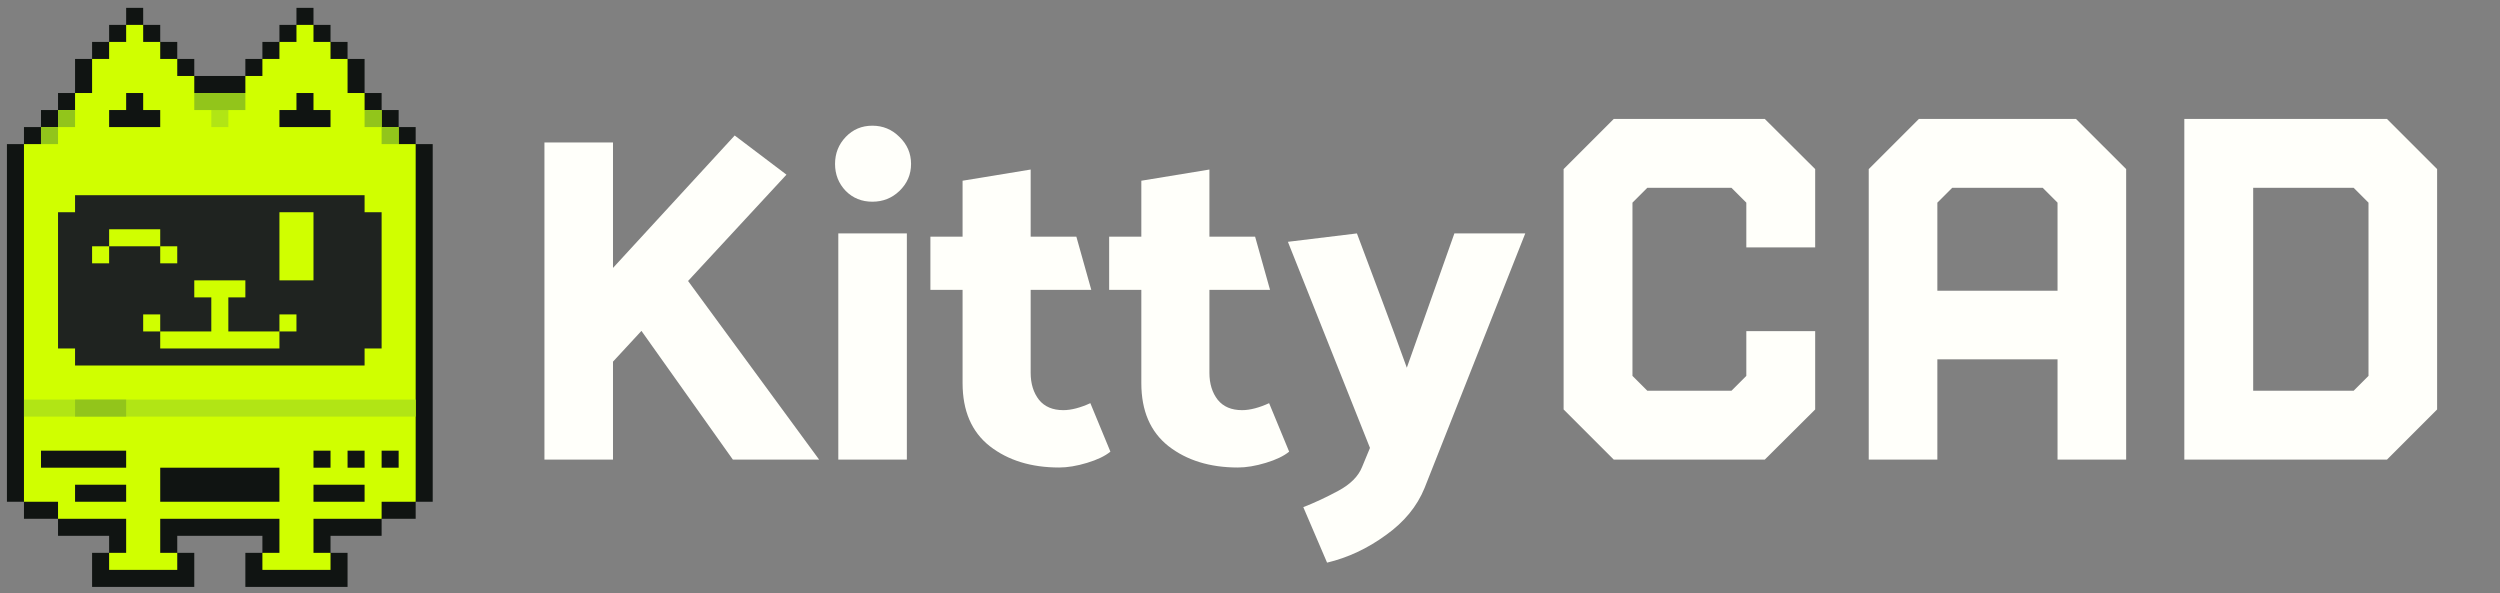 <svg width="316" height="75" viewBox="0 0 316 75" fill="none" xmlns="http://www.w3.org/2000/svg">
<rect x="0" y="0" width="316" height="75" fill="#808080" stroke="none"/>
<path d="M7.334 67.727V65.575H3.029V63.422H0.876V18.215H3.029V16.062H5.182V13.909H7.334V11.757H9.487V7.451H11.64V5.299H13.793V3.146H15.945V0.993H18.098V3.146H20.251V5.299H22.404V7.451H24.556V9.604H31.014V7.451H33.167V5.299H35.32V3.146H37.472V0.993H39.625V3.146H41.778V5.299H43.931V7.451H46.083V11.757H48.236V13.909H50.389V16.062H52.541V18.215H54.694V63.422H52.541V65.575H48.236V67.727H41.778V69.88H43.931V74.186H31.014V69.88H33.167V67.727H22.404V69.88H24.556V74.186H11.64V69.88H13.793V67.727H7.334Z" fill="#101412"/>
<path fill-rule="evenodd" clip-rule="evenodd" d="M24.556 11.757H31.015V9.604H33.167V7.451H35.32V5.299H37.473V3.146H39.625V5.299H41.778V7.451H43.931V11.757H46.084V13.909H48.236V16.062H50.389V18.215H52.541V20.368V22.52V50.506V52.658V54.811V63.422H48.236V65.575H39.625V67.727V69.88H41.778V72.033H33.167V69.88H35.32V67.727V65.575H20.251V67.727V69.88H22.404V72.033H13.793V69.88H15.945V67.727V65.575H7.335V63.422H3.029V54.811V52.658V50.506V22.52V20.368V18.215H5.182V16.062H7.335V13.909H9.487V11.757L9.487 11.757H11.64V7.451H13.793V5.299H15.945V3.146H18.098V5.299H20.251V7.451H22.404V9.604H24.556V11.757ZM5.182 56.964V59.117H15.945V56.964H5.182ZM9.487 61.269V63.422H15.945V61.269H9.487ZM39.625 59.117V56.964H41.778V59.117H39.625ZM43.931 56.964V59.117H46.084V56.964H43.931ZM48.236 59.117V56.964H50.389V59.117H48.236ZM39.625 61.269V63.422H46.084V61.269H39.625ZM20.251 59.117H35.32V63.422H20.251V59.117Z" fill="#D0FF00"/>
<path d="M3.029 52.658V50.506H52.541V52.658H3.029Z" fill="#B1E515"/>
<path d="M9.487 26.826V24.673H46.083V26.826H48.236V44.047H46.083V46.2H9.487V44.047H7.335V26.826H9.487Z" fill="#1F2320"/>
<path d="M35.32 35.437V26.826H39.625V35.437H35.32Z" fill="#D0FF00"/>
<path d="M24.556 35.437H31.014V37.589H28.862V41.895H35.32V39.742H37.472V41.895H35.32V44.047H20.251V41.895H18.098V39.742H20.251V41.895H26.709V37.589H24.556V35.437Z" fill="#D0FF00"/>
<path d="M20.251 33.284V31.131H13.793V33.284H11.64V31.131H13.793V28.979H20.251V31.131H22.404V33.284H20.251Z" fill="#D0FF00"/>
<path d="M48.236 18.215V16.062H50.389V18.215H48.236Z" fill="#92C51B"/>
<path d="M7.334 18.215V16.062H5.182V18.215H7.334Z" fill="#92C51B"/>
<path d="M46.083 16.062V13.909H48.236V16.062H46.083Z" fill="#92C51B"/>
<path d="M9.487 16.062V13.909H7.335V16.062H9.487Z" fill="#92C51B"/>
<rect x="26.709" y="11.757" width="2.153" height="4.305" fill="#B1E515"/>
<path d="M35.32 16.062V13.909H37.472V11.757H39.625V13.909H41.778V16.062H35.32Z" fill="#101412"/>
<path d="M15.945 13.909V11.757H18.098V13.909H20.251V16.062H13.793V13.909H15.945Z" fill="#101412"/>
<path d="M9.487 52.658V50.506H15.945V52.658H9.487Z" fill="#92C51B"/>
<rect x="24.556" y="11.757" width="6.458" height="2.153" fill="#92C51B"/>
<path d="M77.482 18.01V33.866L92.866 17.126L99.409 22.077L86.972 35.516L103.535 58.091H92.631L81.078 41.823L77.482 45.713V58.091H68.817V18.01H77.482Z" fill="#FFFFFA"/>
<path d="M115.158 20.721C115.158 22.057 114.666 23.197 113.684 24.14C112.741 25.044 111.601 25.496 110.265 25.496C108.929 25.496 107.809 25.044 106.906 24.14C106.002 23.197 105.55 22.057 105.55 20.721C105.55 19.385 106.002 18.246 106.906 17.303C107.809 16.36 108.929 15.888 110.265 15.888C111.601 15.888 112.741 16.36 113.684 17.303C114.666 18.246 115.158 19.385 115.158 20.721ZM114.627 29.504V58.091H105.962V29.504H114.627Z" fill="#FFFFFA"/>
<path d="M133.871 59.093C130.335 59.093 127.407 58.19 125.089 56.382C122.809 54.575 121.67 51.922 121.67 48.425V36.636H117.603V29.916H121.67V22.843L130.276 21.429V29.916H136.052L137.938 36.636H130.276V47.128C130.276 48.503 130.629 49.643 131.337 50.547C132.044 51.411 133.066 51.843 134.402 51.843C134.913 51.843 135.463 51.765 136.052 51.608C136.642 51.45 137.231 51.234 137.82 50.959L140.355 57.089C139.687 57.639 138.705 58.111 137.408 58.504C136.111 58.897 134.932 59.093 133.871 59.093Z" fill="#FFFFFA"/>
<path d="M156.465 59.093C152.929 59.093 150.001 58.19 147.683 56.382C145.404 54.575 144.264 51.922 144.264 48.425V36.636H140.197V29.916H144.264V22.843L152.87 21.429V29.916H158.646L160.532 36.636H152.87V47.128C152.87 48.503 153.223 49.643 153.931 50.547C154.638 51.411 155.66 51.843 156.996 51.843C157.507 51.843 158.057 51.765 158.646 51.608C159.236 51.45 159.825 51.234 160.415 50.959L162.949 57.089C162.281 57.639 161.299 58.111 160.002 58.504C158.705 58.897 157.526 59.093 156.465 59.093Z" fill="#FFFFFA"/>
<path d="M172.163 59.035L173.165 56.618L162.791 30.565L171.515 29.504C172.576 32.333 173.637 35.163 174.698 37.992C175.759 40.821 176.8 43.65 177.822 46.48L183.834 29.504H192.793L180.062 61.687C179.119 64.005 177.488 65.99 175.169 67.64C172.851 69.33 170.375 70.489 167.742 71.118L164.736 64.104C166.151 63.553 167.625 62.866 169.157 62.041C170.69 61.215 171.692 60.213 172.163 59.035Z" fill="#FFFFFA"/>
<path d="M203.975 58.091L197.64 51.756V21.372L203.975 15.037H223.072L229.438 21.372V31.275H220.735V25.616L218.859 23.74H208.219L206.343 25.616V47.512L208.219 49.388H218.859L220.735 47.512V41.854H229.438V51.756L223.072 58.091H203.975Z" fill="#FFFFFA"/>
<path d="M236.208 58.091V21.372L242.544 15.037H262.41L268.745 21.372V58.091H260.073V45.421H244.881V58.091H236.208ZM244.881 36.749H260.073V25.616L258.197 23.74H246.757L244.881 25.616V36.749Z" fill="#FFFFFA"/>
<path d="M276.098 58.091V15.037H301.716L308.051 21.372V51.756L301.716 58.091H276.098ZM284.802 49.388H297.503L299.379 47.512V25.616L297.503 23.74H284.802V49.388Z" fill="#FFFFFA"/>
</svg>
